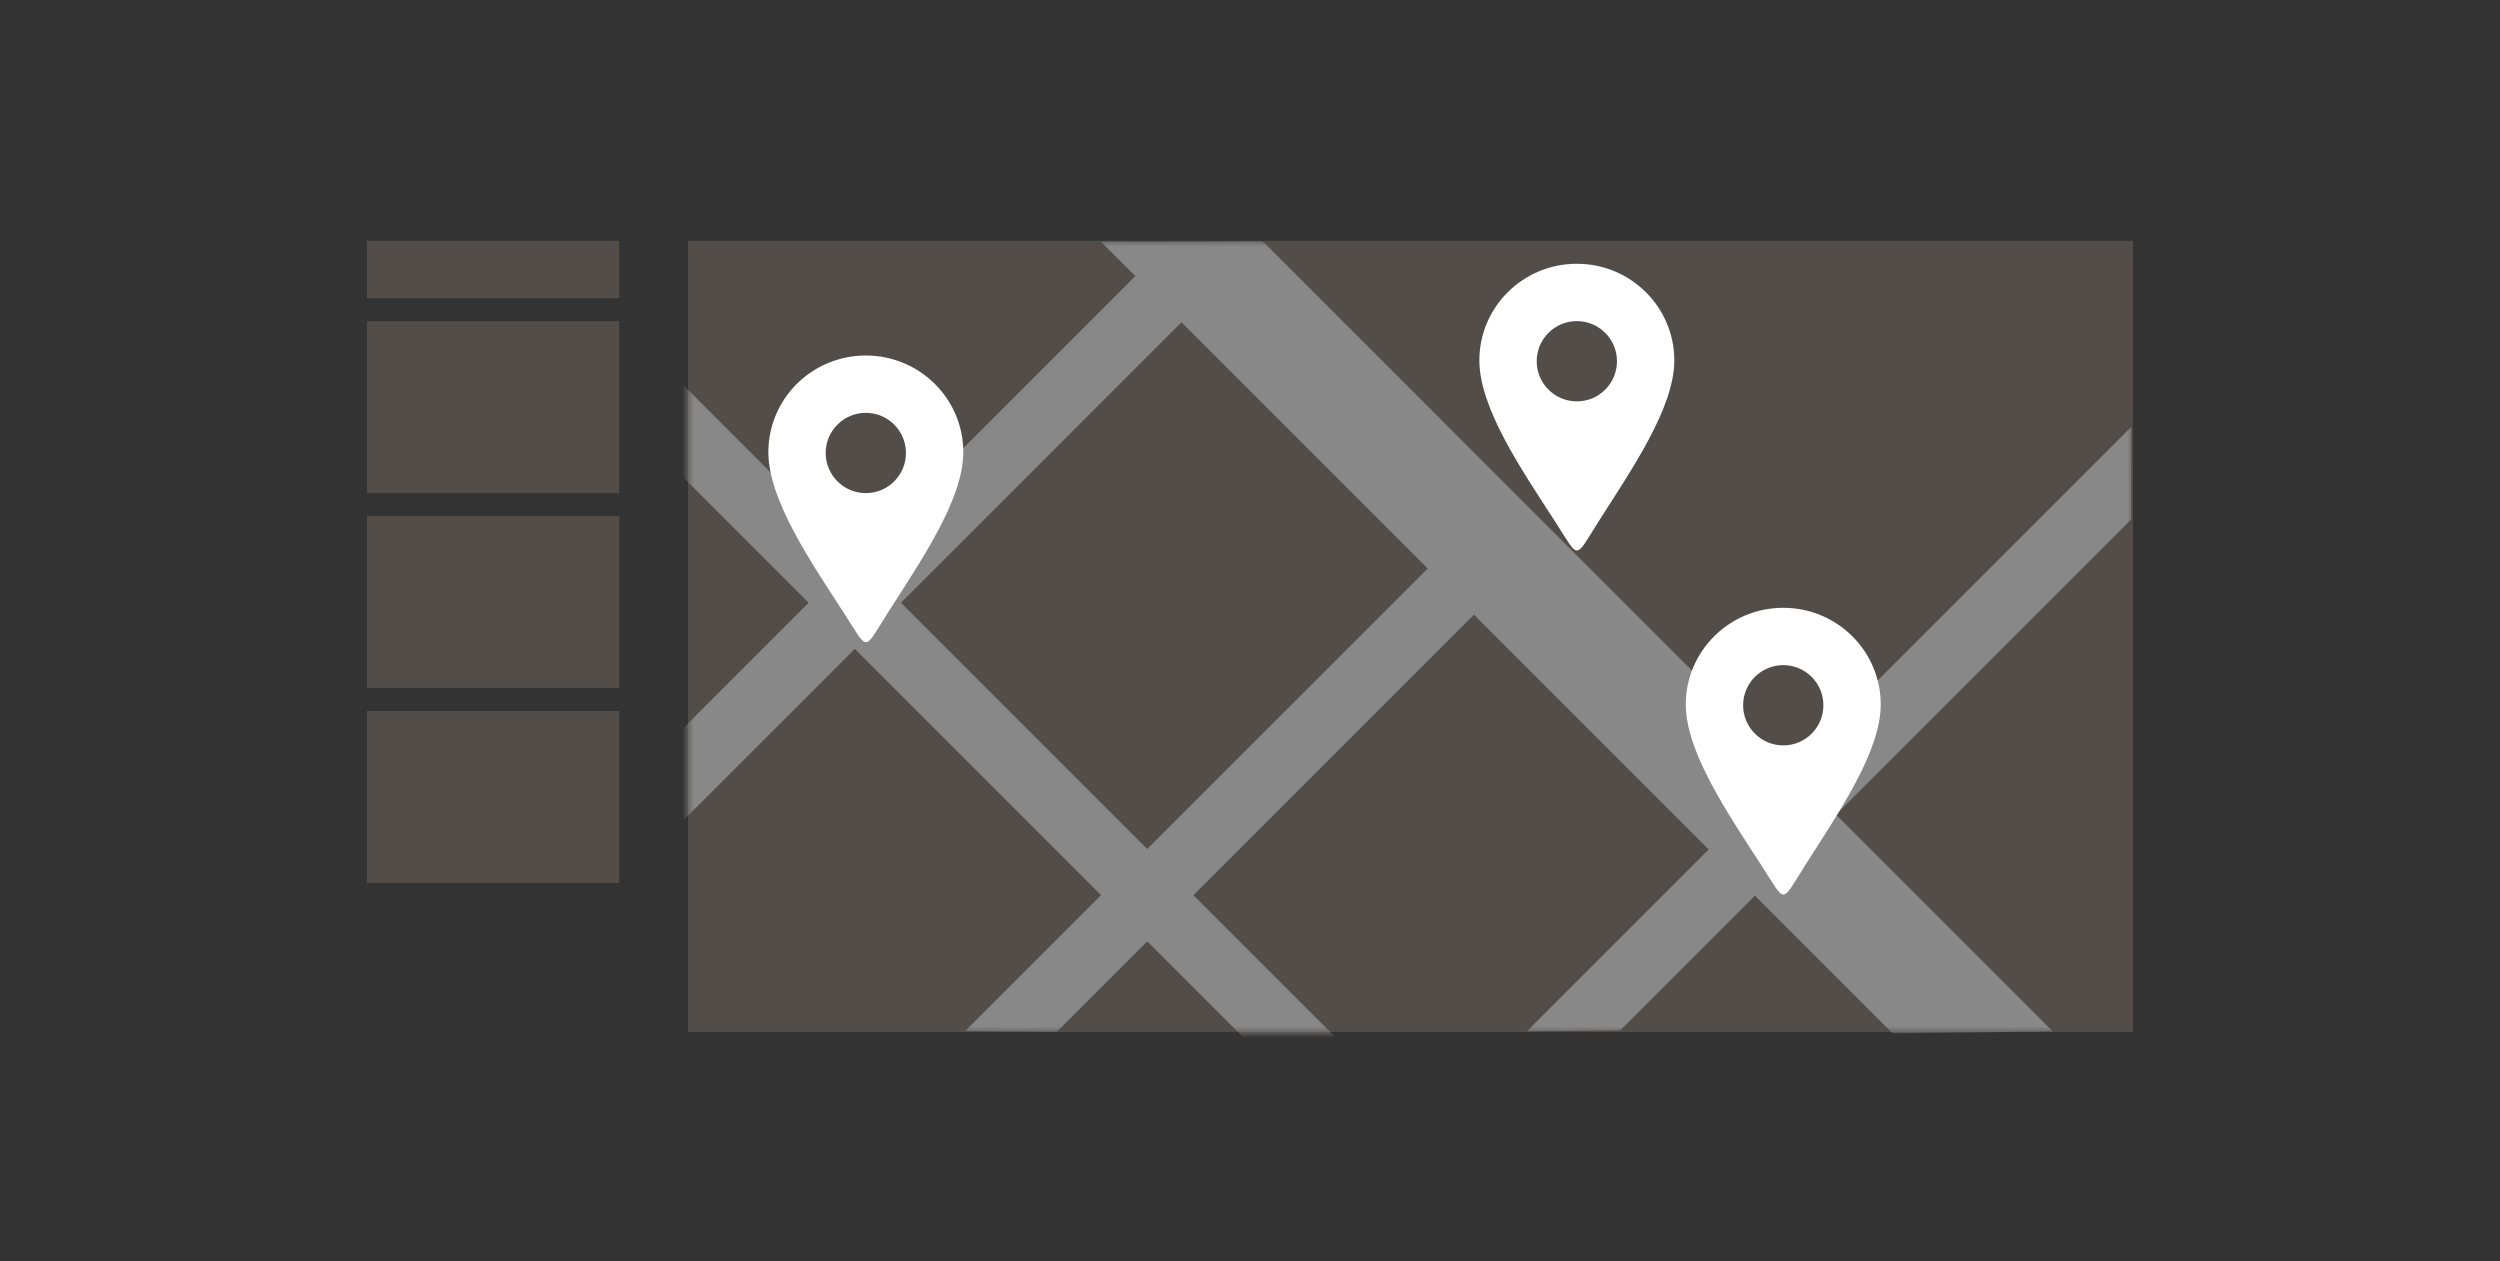 <svg xmlns="http://www.w3.org/2000/svg" xmlns:xlink="http://www.w3.org/1999/xlink" width="218" height="110" viewBox="0 0 218 110">
  <rect x="0" y="0" width="218" height="110" fill="#333333" stroke="none"/>
  <defs>
    <rect id="store-finder-a" width="126" height="69"/>
  </defs>
  <g fill="none" fill-rule="evenodd">
    <g transform="translate(60 21)">
      <mask id="store-finder-b" fill="#fff">
        <use xlink:href="#store-finder-a"/>
      </mask>
      <use fill="#524D49" xlink:href="#store-finder-a"/>
      <path fill="#888" fill-rule="nonzero" d="M96.071,46 L125.857,16.214 L125.834,24.29 L100.098,50.027 L119.009,68.938 L105.03,69.101 L93.027,57.098 L92.16,57.965 L81.268,68.856 L73.147,68.924 L89,53.071 L68.527,32.598 L44.066,57.058 L60.079,73.071 L56.071,77.117 L40.039,61.085 L32.16,68.965 L24.161,68.91 L36.013,57.058 L14.539,35.585 L6.16,43.965 L-18.824,68.948 L-26.914,68.985 L10.513,31.558 L-21,0.046 L-16.992,-4 L14.539,27.532 L39,3.071 L36,0.071 L41.978,0.094 L41.994,0.077 L50.079,0.046 L50.001,0.124 L50.196,0.124 L96.071,46 Z M40.039,53.032 L64.5,28.571 L43.027,7.098 L18.566,31.558 L40.039,53.032 Z" mask="url(#store-finder-b)"/>
    </g>
    <path fill="#FFF" d="M155.499 53.001C150.805 53.001 147 56.773 147 61.433 147 65.565 150.667 70.944 153.581 75.439 155.789 78.844 155.239 78.864 157.418 75.439 160.276 70.944 164 65.565 164 61.434 164 56.776 160.195 53 155.499 53M155.5 64.999C153.568 64.999 152 63.432 152 61.499 152 59.565 153.568 58 155.5 58 157.433 58 159 59.566 159 61.5 159 63.434 157.433 65 155.5 65M137.499 23.001C132.805 23.001 129 26.773 129 31.433 129 35.565 132.667 40.944 135.581 45.439 137.789 48.844 137.239 48.864 139.418 45.439 142.276 40.944 146 35.565 146 31.434 146 26.776 142.195 23 137.499 23M137.5 34.999C135.568 34.999 134 33.432 134 31.499 134 29.565 135.568 28 137.5 28 139.433 28 141 29.566 141 31.5 141 33.434 139.433 35 137.5 35M75.499 31.001C70.805 31.001 67 34.773 67 39.433 67 43.565 70.667 48.944 73.581 53.439 75.789 56.844 75.239 56.864 77.418 53.439 80.276 48.944 84 43.565 84 39.434 84 34.776 80.195 31 75.499 31M75.5 42.999C73.568 42.999 72 41.432 72 39.499 72 37.565 73.568 36 75.5 36 77.433 36 79 37.566 79 39.5 79 41.434 77.433 43 75.5 43"/>
    <rect width="22" height="15" x="32" y="28" fill="#524D49"/>
    <rect width="22" height="15" x="32" y="45" fill="#524D49"/>
    <rect width="22" height="15" x="32" y="62" fill="#524D49"/>
    <rect width="22" height="5" x="32" y="21" fill="#524D49"/>
  </g>
</svg>
